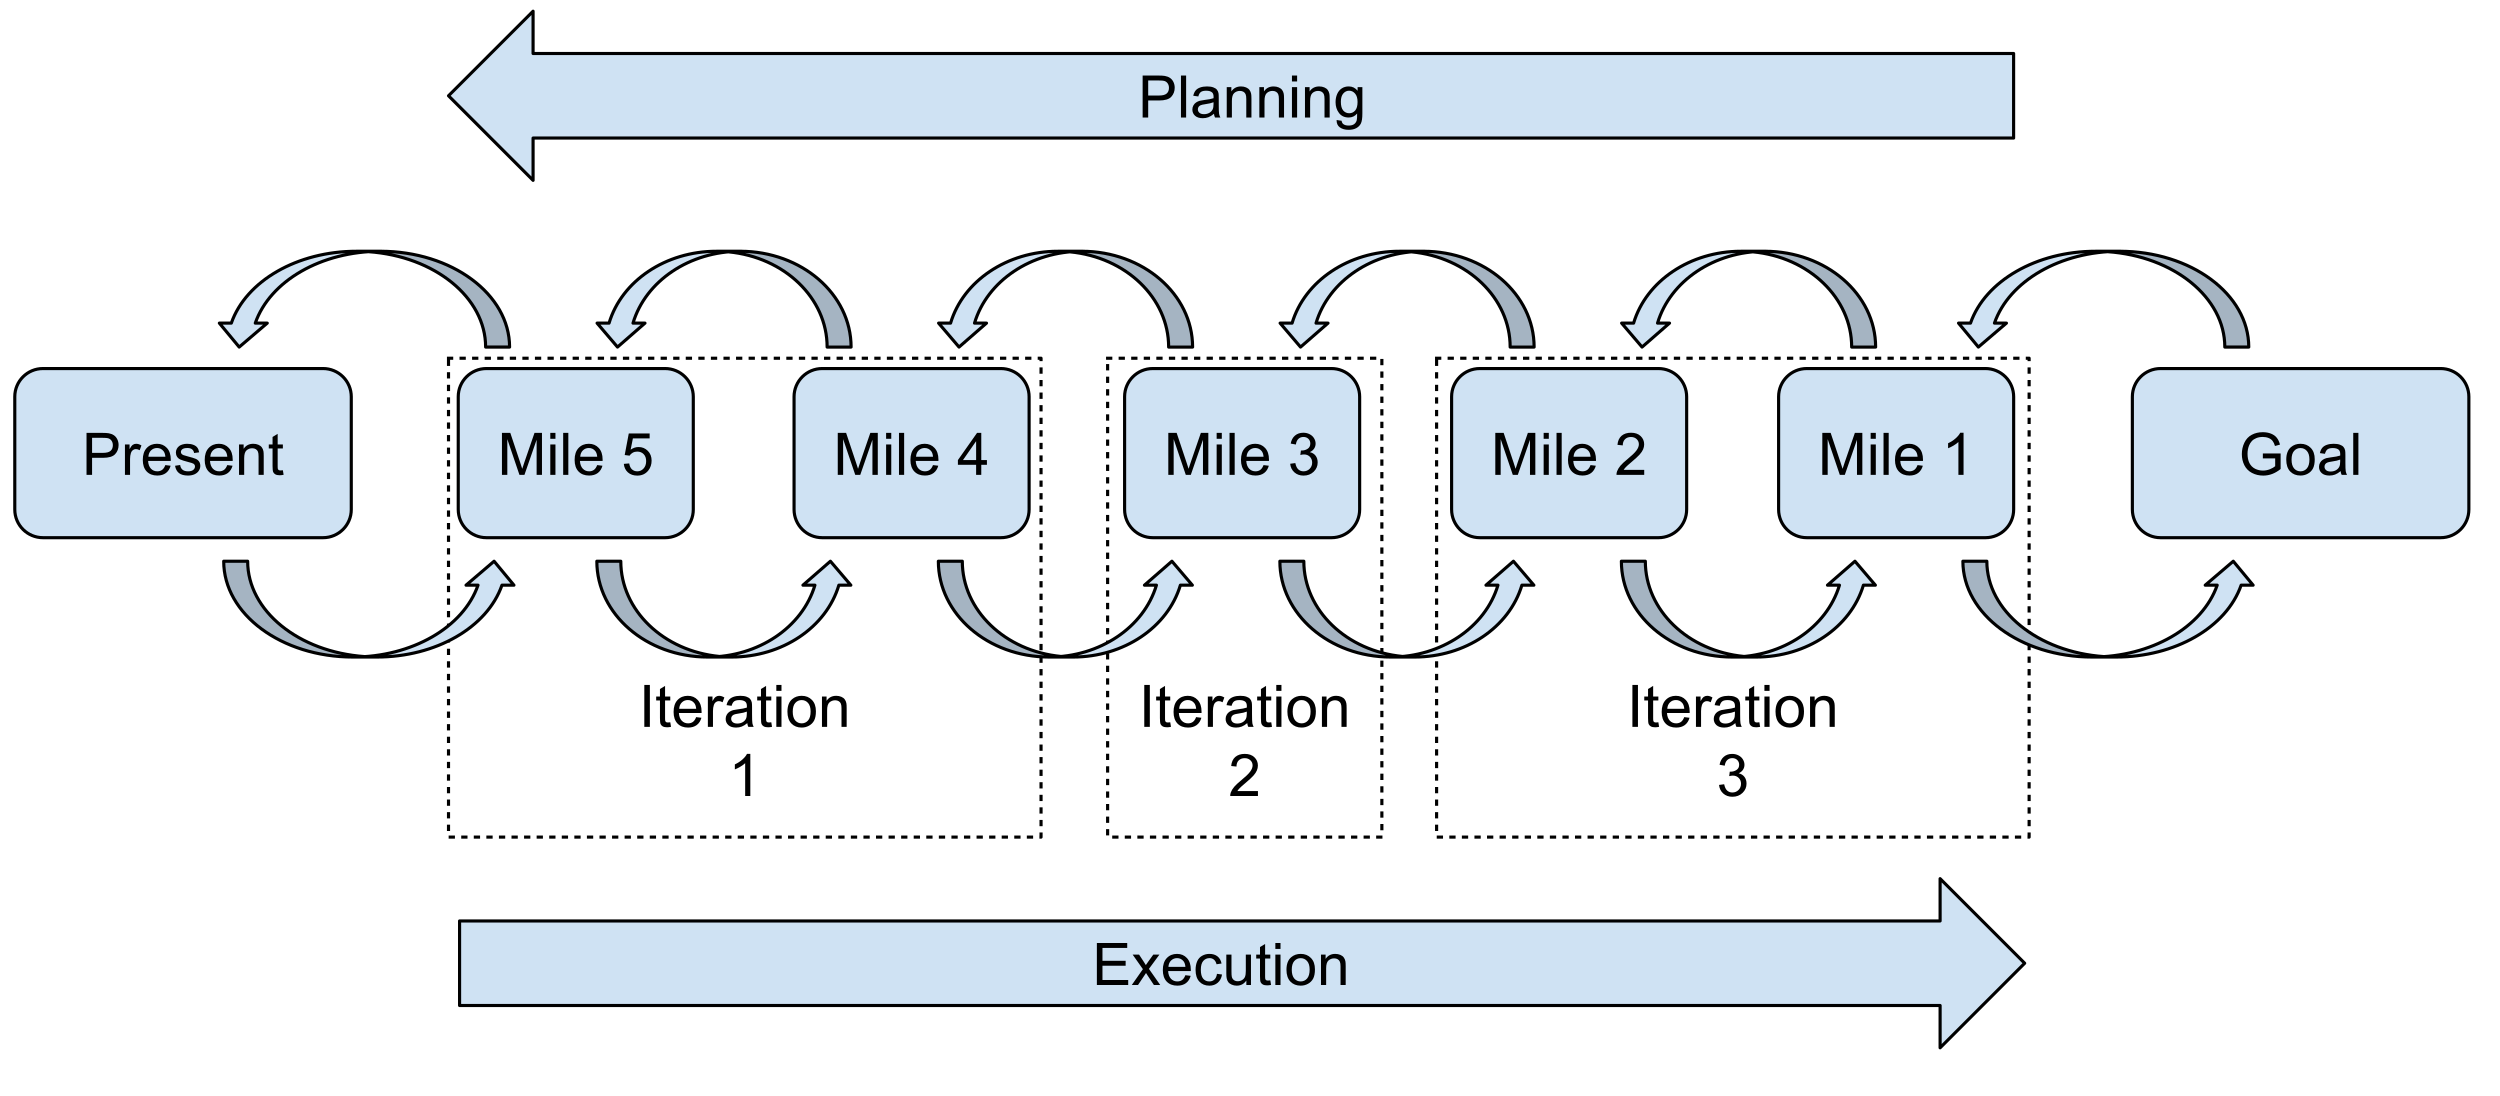 <svg version="1.1" viewBox="0.0 0.0 795.601 348.719" fill="none" stroke="none" stroke-linecap="square" stroke-miterlimit="10" xmlns:xlink="http://www.w3.org/1999/xlink" xmlns="http://www.w3.org/2000/svg"><clipPath id="p.0"><path d="m0 0l795.601 0l0 348.719l-795.601 0l0 -348.719z" clip-rule="nonzero"/></clipPath><g clip-path="url(#p.0)"><path fill="#000000" fill-opacity="0.0" d="m0 0l795.601 0l0 348.719l-795.601 0z" fill-rule="evenodd"/><path fill="#cfe2f3" d="m566.024 126.257l0 0c0 -4.955 4.017 -8.971 8.971 -8.971l56.861 0c2.379 0 4.661 0.945 6.344 2.628c1.682 1.682 2.628 3.964 2.628 6.344l0 35.884c0 4.955 -4.017 8.971 -8.971 8.971l-56.861 0c-4.955 0 -8.971 -4.017 -8.971 -8.971z" fill-rule="evenodd"/><path stroke="#000000" stroke-width="1.0" stroke-linejoin="round" stroke-linecap="butt" d="m566.024 126.257l0 0c0 -4.955 4.017 -8.971 8.971 -8.971l56.861 0c2.379 0 4.661 0.945 6.344 2.628c1.682 1.682 2.628 3.964 2.628 6.344l0 35.884c0 4.955 -4.017 8.971 -8.971 8.971l-56.861 0c-4.955 0 -8.971 -4.017 -8.971 -8.971z" fill-rule="evenodd"/><path fill="#000000" d="m579.933 151.119l0 -13.359l2.656 0l3.156 9.453q0.438 1.328 0.641 1.984q0.234 -0.734 0.703 -2.141l3.203 -9.297l2.375 0l0 13.359l-1.703 0l0 -11.172l-3.875 11.172l-1.594 0l-3.859 -11.375l0 11.375l-1.703 0zm15.385 -11.469l0 -1.891l1.641 0l0 1.891l-1.641 0zm0 11.469l0 -9.672l1.641 0l0 9.672l-1.641 0zm4.098 0l0 -13.359l1.641 0l0 13.359l-1.641 0zm10.817 -3.109l1.688 0.203q-0.406 1.484 -1.484 2.312q-1.078 0.812 -2.766 0.812q-2.125 0 -3.375 -1.297q-1.234 -1.312 -1.234 -3.672q0 -2.453 1.25 -3.797q1.266 -1.344 3.266 -1.344q1.938 0 3.156 1.328q1.234 1.312 1.234 3.703q0 0.156 0 0.438l-7.219 0q0.094 1.594 0.906 2.453q0.812 0.844 2.016 0.844q0.906 0 1.547 -0.469q0.641 -0.484 1.016 -1.516zm-5.391 -2.656l5.406 0q-0.109 -1.219 -0.625 -1.828q-0.781 -0.953 -2.031 -0.953q-1.125 0 -1.906 0.766q-0.766 0.75 -0.844 2.016zm20.043 5.766l-1.641 0l0 -10.453q-0.594 0.562 -1.562 1.141q-0.953 0.562 -1.719 0.844l0 -1.594q1.375 -0.641 2.406 -1.562q1.031 -0.922 1.453 -1.781l1.062 0l0 13.406z" fill-rule="nonzero"/><path fill="#cfe2f3" d="m461.958 126.257l0 0c0 -4.955 4.017 -8.971 8.971 -8.971l56.861 0c2.379 0 4.661 0.945 6.344 2.628c1.682 1.682 2.628 3.964 2.628 6.344l0 35.884c0 4.955 -4.017 8.971 -8.971 8.971l-56.861 0c-4.955 0 -8.971 -4.017 -8.971 -8.971z" fill-rule="evenodd"/><path stroke="#000000" stroke-width="1.0" stroke-linejoin="round" stroke-linecap="butt" d="m461.958 126.257l0 0c0 -4.955 4.017 -8.971 8.971 -8.971l56.861 0c2.379 0 4.661 0.945 6.344 2.628c1.682 1.682 2.628 3.964 2.628 6.344l0 35.884c0 4.955 -4.017 8.971 -8.971 8.971l-56.861 0c-4.955 0 -8.971 -4.017 -8.971 -8.971z" fill-rule="evenodd"/><path fill="#000000" d="m475.868 151.119l0 -13.359l2.656 0l3.156 9.453q0.438 1.328 0.641 1.984q0.234 -0.734 0.703 -2.141l3.203 -9.297l2.375 0l0 13.359l-1.703 0l0 -11.172l-3.875 11.172l-1.594 0l-3.859 -11.375l0 11.375l-1.703 0zm15.385 -11.469l0 -1.891l1.641 0l0 1.891l-1.641 0zm0 11.469l0 -9.672l1.641 0l0 9.672l-1.641 0zm4.098 0l0 -13.359l1.641 0l0 13.359l-1.641 0zm10.817 -3.109l1.688 0.203q-0.406 1.484 -1.484 2.312q-1.078 0.812 -2.766 0.812q-2.125 0 -3.375 -1.297q-1.234 -1.312 -1.234 -3.672q0 -2.453 1.25 -3.797q1.266 -1.344 3.266 -1.344q1.938 0 3.156 1.328q1.234 1.312 1.234 3.703q0 0.156 0 0.438l-7.219 0q0.094 1.594 0.906 2.453q0.812 0.844 2.016 0.844q0.906 0 1.547 -0.469q0.641 -0.484 1.016 -1.516zm-5.391 -2.656l5.406 0q-0.109 -1.219 -0.625 -1.828q-0.781 -0.953 -2.031 -0.953q-1.125 0 -1.906 0.766q-0.766 0.75 -0.844 2.016zm22.481 4.188l0 1.578l-8.828 0q-0.016 -0.594 0.188 -1.141q0.344 -0.906 1.078 -1.781q0.75 -0.875 2.156 -2.016q2.172 -1.781 2.938 -2.828q0.766 -1.047 0.766 -1.969q0 -0.984 -0.703 -1.641q-0.688 -0.672 -1.812 -0.672q-1.188 0 -1.906 0.719q-0.703 0.703 -0.703 1.953l-1.688 -0.172q0.172 -1.891 1.297 -2.875q1.141 -0.984 3.031 -0.984q1.922 0 3.047 1.062q1.125 1.062 1.125 2.641q0 0.797 -0.328 1.578q-0.328 0.781 -1.094 1.641q-0.75 0.844 -2.531 2.344q-1.469 1.234 -1.891 1.688q-0.422 0.438 -0.688 0.875l6.547 0z" fill-rule="nonzero"/><path fill="#cfe2f3" d="m357.892 126.257l0 0c0 -4.955 4.017 -8.971 8.971 -8.971l56.861 0c2.379 0 4.661 0.945 6.344 2.628c1.682 1.682 2.628 3.964 2.628 6.344l0 35.884c0 4.955 -4.017 8.971 -8.971 8.971l-56.861 0c-4.955 0 -8.971 -4.017 -8.971 -8.971z" fill-rule="evenodd"/><path stroke="#000000" stroke-width="1.0" stroke-linejoin="round" stroke-linecap="butt" d="m357.892 126.257l0 0c0 -4.955 4.017 -8.971 8.971 -8.971l56.861 0c2.379 0 4.661 0.945 6.344 2.628c1.682 1.682 2.628 3.964 2.628 6.344l0 35.884c0 4.955 -4.017 8.971 -8.971 8.971l-56.861 0c-4.955 0 -8.971 -4.017 -8.971 -8.971z" fill-rule="evenodd"/><path fill="#000000" d="m371.802 151.119l0 -13.359l2.656 0l3.156 9.453q0.438 1.328 0.641 1.984q0.234 -0.734 0.703 -2.141l3.203 -9.297l2.375 0l0 13.359l-1.703 0l0 -11.172l-3.875 11.172l-1.594 0l-3.859 -11.375l0 11.375l-1.703 0zm15.385 -11.469l0 -1.891l1.641 0l0 1.891l-1.641 0zm0 11.469l0 -9.672l1.641 0l0 9.672l-1.641 0zm4.098 0l0 -13.359l1.641 0l0 13.359l-1.641 0zm10.817 -3.109l1.688 0.203q-0.406 1.484 -1.484 2.312q-1.078 0.812 -2.766 0.812q-2.125 0 -3.375 -1.297q-1.234 -1.312 -1.234 -3.672q0 -2.453 1.25 -3.797q1.266 -1.344 3.266 -1.344q1.938 0 3.156 1.328q1.234 1.312 1.234 3.703q0 0.156 0 0.438l-7.219 0q0.094 1.594 0.906 2.453q0.812 0.844 2.016 0.844q0.906 0 1.547 -0.469q0.641 -0.484 1.016 -1.516zm-5.391 -2.656l5.406 0q-0.109 -1.219 -0.625 -1.828q-0.781 -0.953 -2.031 -0.953q-1.125 0 -1.906 0.766q-0.766 0.75 -0.844 2.016zm13.872 2.234l1.641 -0.219q0.281 1.406 0.953 2.016q0.688 0.609 1.656 0.609q1.156 0 1.953 -0.797q0.797 -0.797 0.797 -1.984q0 -1.125 -0.734 -1.859q-0.734 -0.734 -1.875 -0.734q-0.469 0 -1.156 0.172l0.188 -1.438q0.156 0.016 0.266 0.016q1.047 0 1.875 -0.547q0.844 -0.547 0.844 -1.672q0 -0.906 -0.609 -1.5q-0.609 -0.594 -1.578 -0.594q-0.953 0 -1.594 0.609q-0.641 0.594 -0.812 1.797l-1.641 -0.297q0.297 -1.641 1.359 -2.547q1.062 -0.906 2.656 -0.906q1.094 0 2.0 0.469q0.922 0.469 1.406 1.281q0.5 0.812 0.5 1.719q0 0.859 -0.469 1.578q-0.469 0.703 -1.375 1.125q1.188 0.281 1.844 1.141q0.656 0.859 0.656 2.156q0 1.734 -1.281 2.953q-1.266 1.219 -3.219 1.219q-1.766 0 -2.922 -1.047q-1.156 -1.047 -1.328 -2.719z" fill-rule="nonzero"/><path fill="#cfe2f3" d="m522.569 110.451l8.742 -7.622l-3.811 0l0 0c4.02 -13.461 18.062 -22.866 34.14 -22.866l-7.622 0l0 0c-16.078 0 -30.121 9.405 -34.14 22.866l-3.811 0z" fill-rule="evenodd"/><path fill="#a5b4c2" d="m557.829 80.142l0 0c17.893 1.682 31.449 14.747 31.449 30.31l7.622 0l0 0c0 -8.66 -4.259 -16.911 -11.713 -22.694c-7.455 -5.783 -17.401 -8.552 -27.358 -7.616z" fill-rule="evenodd"/><path fill="#000000" fill-opacity="0.0" d="m557.829 80.142l0 0c17.893 1.682 31.449 14.747 31.449 30.31l7.622 0l0 0c0 -16.838 -15.786 -30.488 -35.26 -30.488l-7.622 0l0 0c-16.078 0 -30.121 9.405 -34.14 22.866l-3.811 0l6.502 7.622l8.742 -7.622l-3.811 0l0 0c4.02 -13.461 18.062 -22.866 34.14 -22.866" fill-rule="evenodd"/><path stroke="#000000" stroke-width="1.0" stroke-linejoin="round" stroke-linecap="butt" d="m557.829 80.142l0 0c17.893 1.682 31.449 14.747 31.449 30.31l7.622 0l0 0c0 -16.838 -15.786 -30.488 -35.26 -30.488l-7.622 0l0 0c-16.078 0 -30.121 9.405 -34.14 22.866l-3.811 0l6.502 7.622l8.742 -7.622l-3.811 0l0 0c4.02 -13.461 18.062 -22.866 34.14 -22.866" fill-rule="evenodd"/><path fill="#cfe2f3" d="m252.701 126.257l0 0c0 -4.955 4.017 -8.971 8.971 -8.971l56.861 0c2.379 0 4.661 0.945 6.344 2.628c1.682 1.682 2.628 3.964 2.628 6.344l0 35.884c0 4.955 -4.017 8.971 -8.971 8.971l-56.861 0c-4.955 0 -8.971 -4.017 -8.971 -8.971z" fill-rule="evenodd"/><path stroke="#000000" stroke-width="1.0" stroke-linejoin="round" stroke-linecap="butt" d="m252.701 126.257l0 0c0 -4.955 4.017 -8.971 8.971 -8.971l56.861 0c2.379 0 4.661 0.945 6.344 2.628c1.682 1.682 2.628 3.964 2.628 6.344l0 35.884c0 4.955 -4.017 8.971 -8.971 8.971l-56.861 0c-4.955 0 -8.971 -4.017 -8.971 -8.971z" fill-rule="evenodd"/><path fill="#000000" d="m266.61 151.119l0 -13.359l2.656 0l3.156 9.453q0.438 1.328 0.641 1.984q0.234 -0.734 0.703 -2.141l3.203 -9.297l2.375 0l0 13.359l-1.703 0l0 -11.172l-3.875 11.172l-1.594 0l-3.859 -11.375l0 11.375l-1.703 0zm15.385 -11.469l0 -1.891l1.641 0l0 1.891l-1.641 0zm0 11.469l0 -9.672l1.641 0l0 9.672l-1.641 0zm4.098 0l0 -13.359l1.641 0l0 13.359l-1.641 0zm10.817 -3.109l1.688 0.203q-0.406 1.484 -1.484 2.312q-1.078 0.812 -2.766 0.812q-2.125 0 -3.375 -1.297q-1.234 -1.312 -1.234 -3.672q0 -2.453 1.25 -3.797q1.266 -1.344 3.266 -1.344q1.938 0 3.156 1.328q1.234 1.312 1.234 3.703q0 0.156 0 0.438l-7.219 0q0.094 1.594 0.906 2.453q0.812 0.844 2.016 0.844q0.906 0 1.547 -0.469q0.641 -0.484 1.016 -1.516zm-5.391 -2.656l5.406 0q-0.109 -1.219 -0.625 -1.828q-0.781 -0.953 -2.031 -0.953q-1.125 0 -1.906 0.766q-0.766 0.75 -0.844 2.016zm19.122 5.766l0 -3.203l-5.797 0l0 -1.5l6.094 -8.656l1.344 0l0 8.656l1.797 0l0 1.5l-1.797 0l0 3.203l-1.641 0zm0 -4.703l0 -6.016l-4.188 6.016l4.188 0z" fill-rule="nonzero"/><path fill="#cfe2f3" d="m145.831 126.257l0 0c0 -4.955 4.017 -8.971 8.971 -8.971l56.861 0c2.379 0 4.661 0.945 6.344 2.628c1.682 1.682 2.628 3.964 2.628 6.344l0 35.884c0 4.955 -4.017 8.971 -8.971 8.971l-56.861 0c-4.955 0 -8.971 -4.017 -8.971 -8.971z" fill-rule="evenodd"/><path stroke="#000000" stroke-width="1.0" stroke-linejoin="round" stroke-linecap="butt" d="m145.831 126.257l0 0c0 -4.955 4.017 -8.971 8.971 -8.971l56.861 0c2.379 0 4.661 0.945 6.344 2.628c1.682 1.682 2.628 3.964 2.628 6.344l0 35.884c0 4.955 -4.017 8.971 -8.971 8.971l-56.861 0c-4.955 0 -8.971 -4.017 -8.971 -8.971z" fill-rule="evenodd"/><path fill="#000000" d="m159.74 151.119l0 -13.359l2.656 0l3.156 9.453q0.438 1.328 0.641 1.984q0.234 -0.734 0.703 -2.141l3.203 -9.297l2.375 0l0 13.359l-1.703 0l0 -11.172l-3.875 11.172l-1.594 0l-3.859 -11.375l0 11.375l-1.703 0zm15.385 -11.469l0 -1.891l1.641 0l0 1.891l-1.641 0zm0 11.469l0 -9.672l1.641 0l0 9.672l-1.641 0zm4.098 0l0 -13.359l1.641 0l0 13.359l-1.641 0zm10.817 -3.109l1.688 0.203q-0.406 1.484 -1.484 2.312q-1.078 0.812 -2.766 0.812q-2.125 0 -3.375 -1.297q-1.234 -1.312 -1.234 -3.672q0 -2.453 1.25 -3.797q1.266 -1.344 3.266 -1.344q1.938 0 3.156 1.328q1.234 1.312 1.234 3.703q0 0.156 0 0.438l-7.219 0q0.094 1.594 0.906 2.453q0.812 0.844 2.016 0.844q0.906 0 1.547 -0.469q0.641 -0.484 1.016 -1.516zm-5.391 -2.656l5.406 0q-0.109 -1.219 -0.625 -1.828q-0.781 -0.953 -2.031 -0.953q-1.125 0 -1.906 0.766q-0.766 0.75 -0.844 2.016zm13.872 2.266l1.719 -0.141q0.188 1.25 0.875 1.891q0.703 0.625 1.688 0.625q1.188 0 2.0 -0.891q0.828 -0.891 0.828 -2.359q0 -1.406 -0.797 -2.219q-0.781 -0.812 -2.062 -0.812q-0.781 0 -1.422 0.359q-0.641 0.359 -1.0 0.938l-1.547 -0.203l1.297 -6.859l6.641 0l0 1.562l-5.328 0l-0.719 3.594q1.203 -0.844 2.516 -0.844q1.75 0 2.953 1.219q1.203 1.203 1.203 3.109q0 1.812 -1.047 3.141q-1.297 1.625 -3.516 1.625q-1.812 0 -2.969 -1.016q-1.156 -1.031 -1.312 -2.719z" fill-rule="nonzero"/><path fill="#cfe2f3" d="m413.886 110.451l8.742 -7.622l-3.811 0l0 0c4.02 -13.461 18.062 -22.866 34.14 -22.866l-7.622 0l0 0c-16.078 0 -30.121 9.405 -34.14 22.866l-3.811 0z" fill-rule="evenodd"/><path fill="#a5b4c2" d="m449.146 80.142l0 0c17.893 1.682 31.449 14.747 31.449 30.31l7.622 0l0 0c0 -8.66 -4.259 -16.911 -11.713 -22.694c-7.454 -5.783 -17.401 -8.552 -27.358 -7.616z" fill-rule="evenodd"/><path fill="#000000" fill-opacity="0.0" d="m449.146 80.142l0 0c17.893 1.682 31.449 14.747 31.449 30.31l7.622 0l0 0c0 -16.838 -15.786 -30.488 -35.26 -30.488l-7.622 0l0 0c-16.078 0 -30.121 9.405 -34.14 22.866l-3.811 0l6.502 7.622l8.742 -7.622l-3.811 0l0 0c4.02 -13.461 18.062 -22.866 34.14 -22.866" fill-rule="evenodd"/><path stroke="#000000" stroke-width="1.0" stroke-linejoin="round" stroke-linecap="butt" d="m449.146 80.142l0 0c17.893 1.682 31.449 14.747 31.449 30.31l7.622 0l0 0c0 -16.838 -15.786 -30.488 -35.26 -30.488l-7.622 0l0 0c-16.078 0 -30.121 9.405 -34.14 22.866l-3.811 0l6.502 7.622l8.742 -7.622l-3.811 0l0 0c4.02 -13.461 18.062 -22.866 34.14 -22.866" fill-rule="evenodd"/><path fill="#cfe2f3" d="m305.202 110.451l8.742 -7.622l-3.811 0l0 0c4.02 -13.461 18.062 -22.866 34.14 -22.866l-7.622 0l0 0c-16.078 0 -30.121 9.405 -34.14 22.866l-3.811 0z" fill-rule="evenodd"/><path fill="#a5b4c2" d="m340.462 80.142l0 0c17.893 1.682 31.449 14.747 31.449 30.31l7.622 0l0 0c0 -8.66 -4.259 -16.911 -11.713 -22.694c-7.454 -5.783 -17.401 -8.552 -27.358 -7.616z" fill-rule="evenodd"/><path fill="#000000" fill-opacity="0.0" d="m340.462 80.142l0 0c17.893 1.682 31.449 14.747 31.449 30.31l7.622 0l0 0c0 -16.838 -15.786 -30.488 -35.26 -30.488l-7.622 0l0 0c-16.078 0 -30.121 9.405 -34.14 22.866l-3.811 0l6.502 7.622l8.742 -7.622l-3.811 0l0 0c4.02 -13.461 18.062 -22.866 34.14 -22.866" fill-rule="evenodd"/><path stroke="#000000" stroke-width="1.0" stroke-linejoin="round" stroke-linecap="butt" d="m340.462 80.142l0 0c17.893 1.682 31.449 14.747 31.449 30.31l7.622 0l0 0c0 -16.838 -15.786 -30.488 -35.26 -30.488l-7.622 0l0 0c-16.078 0 -30.121 9.405 -34.14 22.866l-3.811 0l6.502 7.622l8.742 -7.622l-3.811 0l0 0c4.02 -13.461 18.062 -22.866 34.14 -22.866" fill-rule="evenodd"/><path fill="#cfe2f3" d="m196.52 110.451l8.742 -7.622l-3.811 0l0 0c4.02 -13.461 18.062 -22.866 34.14 -22.866l-7.622 0l0 0c-16.078 0 -30.121 9.405 -34.14 22.866l-3.811 0z" fill-rule="evenodd"/><path fill="#a5b4c2" d="m231.779 80.142l0 0c17.893 1.682 31.449 14.747 31.449 30.31l7.622 0l0 0c0 -8.66 -4.259 -16.911 -11.713 -22.694c-7.454 -5.783 -17.401 -8.552 -27.358 -7.616z" fill-rule="evenodd"/><path fill="#000000" fill-opacity="0.0" d="m231.779 80.142l0 0c17.893 1.682 31.449 14.747 31.449 30.31l7.622 0l0 0c0 -16.838 -15.786 -30.488 -35.26 -30.488l-7.622 0l0 0c-16.078 0 -30.121 9.405 -34.14 22.866l-3.811 0l6.502 7.622l8.742 -7.622l-3.811 0l0 0c4.02 -13.461 18.062 -22.866 34.14 -22.866" fill-rule="evenodd"/><path stroke="#000000" stroke-width="1.0" stroke-linejoin="round" stroke-linecap="butt" d="m231.779 80.142l0 0c17.893 1.682 31.449 14.747 31.449 30.31l7.622 0l0 0c0 -16.838 -15.786 -30.488 -35.26 -30.488l-7.622 0l0 0c-16.078 0 -30.121 9.405 -34.14 22.866l-3.811 0l6.502 7.622l8.742 -7.622l-3.811 0l0 0c4.02 -13.461 18.062 -22.866 34.14 -22.866" fill-rule="evenodd"/><path fill="#cfe2f3" d="m629.598 110.451l8.928 -7.622l-3.811 0l0 0c4.687 -13.461 21.063 -22.866 39.812 -22.866l-7.622 0l0 0c-18.75 0 -35.125 9.405 -39.812 22.866l-3.811 0z" fill-rule="evenodd"/><path fill="#a5b4c2" d="m670.717 80.094l0 0c21.141 1.459 37.307 14.614 37.307 30.357l7.622 0l0 0c0 -8.577 -4.873 -16.758 -13.423 -22.535c-8.55 -5.777 -19.988 -8.617 -31.506 -7.822z" fill-rule="evenodd"/><path fill="#000000" fill-opacity="0.0" d="m670.717 80.094l0 0c21.141 1.459 37.307 14.614 37.307 30.357l7.622 0l0 0c0 -16.838 -18.409 -30.488 -41.118 -30.488l-7.622 0l0 0c-18.75 0 -35.125 9.405 -39.812 22.866l-3.811 0l6.316 7.622l8.928 -7.622l-3.811 0l0 0c4.687 -13.461 21.063 -22.866 39.812 -22.866" fill-rule="evenodd"/><path stroke="#000000" stroke-width="1.0" stroke-linejoin="round" stroke-linecap="butt" d="m670.717 80.094l0 0c21.141 1.459 37.307 14.614 37.307 30.357l7.622 0l0 0c0 -16.838 -18.409 -30.488 -41.118 -30.488l-7.622 0l0 0c-18.75 0 -35.125 9.405 -39.812 22.866l-3.811 0l6.316 7.622l8.928 -7.622l-3.811 0l0 0c4.687 -13.461 21.063 -22.866 39.812 -22.866" fill-rule="evenodd"/><path fill="#cfe2f3" d="m678.604 126.257l0 0c0 -4.955 4.017 -8.971 8.971 -8.971l89.144 0c2.379 0 4.661 0.945 6.344 2.628c1.682 1.682 2.628 3.964 2.628 6.344l0 35.884c0 4.955 -4.017 8.971 -8.971 8.971l-89.144 0c-4.955 0 -8.971 -4.017 -8.971 -8.971z" fill-rule="evenodd"/><path stroke="#000000" stroke-width="1.0" stroke-linejoin="round" stroke-linecap="butt" d="m678.604 126.257l0 0c0 -4.955 4.017 -8.971 8.971 -8.971l89.144 0c2.379 0 4.661 0.945 6.344 2.628c1.682 1.682 2.628 3.964 2.628 6.344l0 35.884c0 4.955 -4.017 8.971 -8.971 8.971l-89.144 0c-4.955 0 -8.971 -4.017 -8.971 -8.971z" fill-rule="evenodd"/><path fill="#000000" d="m720.131 145.885l0 -1.578l5.656 0l0 4.953q-1.297 1.047 -2.688 1.578q-1.375 0.516 -2.844 0.516q-1.969 0 -3.578 -0.844q-1.609 -0.844 -2.422 -2.438q-0.812 -1.594 -0.812 -3.562q0 -1.953 0.812 -3.641q0.812 -1.688 2.344 -2.5q1.531 -0.828 3.516 -0.828q1.453 0 2.625 0.469q1.172 0.469 1.828 1.312q0.672 0.828 1.016 2.172l-1.594 0.438q-0.297 -1.016 -0.75 -1.594q-0.438 -0.594 -1.266 -0.938q-0.828 -0.344 -1.844 -0.344q-1.203 0 -2.094 0.375q-0.891 0.359 -1.438 0.969q-0.531 0.594 -0.828 1.312q-0.516 1.234 -0.516 2.688q0 1.781 0.609 2.984q0.625 1.203 1.797 1.797q1.172 0.578 2.5 0.578q1.141 0 2.234 -0.438q1.094 -0.453 1.656 -0.953l0 -2.484l-3.922 0zm7.449 0.391q0 -2.688 1.484 -3.969q1.25 -1.078 3.047 -1.078q2.0 0 3.266 1.312q1.266 1.297 1.266 3.609q0 1.859 -0.562 2.938q-0.562 1.062 -1.641 1.656q-1.062 0.594 -2.328 0.594q-2.031 0 -3.281 -1.297q-1.25 -1.312 -1.25 -3.766zm1.688 0q0 1.859 0.797 2.797q0.812 0.922 2.047 0.922q1.219 0 2.031 -0.922q0.812 -0.938 0.812 -2.844q0 -1.797 -0.812 -2.719q-0.812 -0.922 -2.031 -0.922q-1.234 0 -2.047 0.922q-0.797 0.906 -0.797 2.766zm15.61 3.656q-0.922 0.766 -1.766 1.094q-0.828 0.312 -1.797 0.312q-1.594 0 -2.453 -0.781q-0.859 -0.781 -0.859 -1.984q0 -0.719 0.328 -1.297q0.328 -0.594 0.844 -0.938q0.531 -0.359 1.188 -0.547q0.469 -0.125 1.453 -0.25q1.984 -0.234 2.922 -0.562q0.016 -0.344 0.016 -0.422q0 -1.0 -0.469 -1.422q-0.625 -0.547 -1.875 -0.547q-1.156 0 -1.703 0.406q-0.547 0.406 -0.812 1.422l-1.609 -0.219q0.219 -1.016 0.719 -1.641q0.5 -0.641 1.453 -0.984q0.953 -0.344 2.188 -0.344q1.25 0 2.016 0.297q0.781 0.281 1.141 0.734q0.375 0.438 0.516 1.109q0.078 0.422 0.078 1.516l0 2.188q0 2.281 0.109 2.891q0.109 0.594 0.406 1.156l-1.703 0q-0.266 -0.516 -0.328 -1.188zm-0.141 -3.672q-0.891 0.375 -2.672 0.625q-1.016 0.141 -1.438 0.328q-0.422 0.188 -0.656 0.531q-0.219 0.344 -0.219 0.781q0 0.656 0.5 1.094q0.5 0.438 1.453 0.438q0.938 0 1.672 -0.406q0.75 -0.422 1.094 -1.141q0.266 -0.562 0.266 -1.641l0 -0.609zm4.157 4.859l0 -13.359l1.641 0l0 13.359l-1.641 0z" fill-rule="nonzero"/><path fill="#cfe2f3" d="m4.703 126.257l0 0c0 -4.955 4.017 -8.971 8.971 -8.971l89.144 0c2.379 0 4.661 0.945 6.344 2.628c1.682 1.682 2.628 3.964 2.628 6.344l0 35.884c0 4.955 -4.017 8.971 -8.971 8.971l-89.144 0c-4.955 0 -8.971 -4.017 -8.971 -8.971z" fill-rule="evenodd"/><path stroke="#000000" stroke-width="1.0" stroke-linejoin="round" stroke-linecap="butt" d="m4.703 126.257l0 0c0 -4.955 4.017 -8.971 8.971 -8.971l89.144 0c2.379 0 4.661 0.945 6.344 2.628c1.682 1.682 2.628 3.964 2.628 6.344l0 35.884c0 4.955 -4.017 8.971 -8.971 8.971l-89.144 0c-4.955 0 -8.971 -4.017 -8.971 -8.971z" fill-rule="evenodd"/><path fill="#000000" d="m27.537 151.119l0 -13.359l5.047 0q1.328 0 2.031 0.125q0.969 0.172 1.641 0.641q0.672 0.453 1.078 1.281q0.406 0.828 0.406 1.828q0 1.703 -1.094 2.891q-1.078 1.172 -3.922 1.172l-3.422 0l0 5.422l-1.766 0zm1.766 -7.0l3.453 0q1.719 0 2.438 -0.641q0.719 -0.641 0.719 -1.797q0 -0.844 -0.422 -1.438q-0.422 -0.594 -1.125 -0.781q-0.438 -0.125 -1.641 -0.125l-3.422 0l0 4.781zm10.459 7.0l0 -9.672l1.469 0l0 1.469q0.562 -1.031 1.031 -1.359q0.484 -0.328 1.062 -0.328q0.828 0 1.688 0.531l-0.562 1.516q-0.609 -0.359 -1.203 -0.359q-0.547 0 -0.969 0.328q-0.422 0.328 -0.609 0.891q-0.281 0.875 -0.281 1.922l0 5.062l-1.625 0zm12.853 -3.109l1.688 0.203q-0.406 1.484 -1.484 2.312q-1.078 0.812 -2.766 0.812q-2.125 0 -3.375 -1.297q-1.234 -1.312 -1.234 -3.672q0 -2.453 1.25 -3.797q1.266 -1.344 3.266 -1.344q1.938 0 3.156 1.328q1.234 1.312 1.234 3.703q0 0.156 0 0.438l-7.219 0q0.094 1.594 0.906 2.453q0.812 0.844 2.016 0.844q0.906 0 1.547 -0.469q0.641 -0.484 1.016 -1.516zm-5.391 -2.656l5.406 0q-0.109 -1.219 -0.625 -1.828q-0.781 -0.953 -2.031 -0.953q-1.125 0 -1.906 0.766q-0.766 0.75 -0.844 2.016zm8.485 2.875l1.625 -0.25q0.125 0.969 0.75 1.5q0.625 0.516 1.75 0.516q1.125 0 1.672 -0.453q0.547 -0.469 0.547 -1.094q0 -0.547 -0.484 -0.875q-0.328 -0.219 -1.672 -0.547q-1.812 -0.469 -2.516 -0.797q-0.688 -0.328 -1.047 -0.906q-0.359 -0.594 -0.359 -1.312q0 -0.641 0.297 -1.188q0.297 -0.562 0.812 -0.922q0.375 -0.281 1.031 -0.469q0.672 -0.203 1.422 -0.203q1.141 0 2.0 0.328q0.859 0.328 1.266 0.891q0.422 0.562 0.578 1.5l-1.609 0.219q-0.109 -0.75 -0.641 -1.172q-0.516 -0.422 -1.469 -0.422q-1.141 0 -1.625 0.375q-0.469 0.375 -0.469 0.875q0 0.312 0.188 0.578q0.203 0.266 0.641 0.438q0.234 0.094 1.438 0.422q1.75 0.453 2.438 0.75q0.688 0.297 1.078 0.859q0.391 0.562 0.391 1.406q0 0.828 -0.484 1.547q-0.469 0.719 -1.375 1.125q-0.906 0.391 -2.047 0.391q-1.875 0 -2.875 -0.781q-0.984 -0.781 -1.25 -2.328zm16.609 -0.219l1.688 0.203q-0.406 1.484 -1.484 2.312q-1.078 0.812 -2.766 0.812q-2.125 0 -3.375 -1.297q-1.234 -1.312 -1.234 -3.672q0 -2.453 1.25 -3.797q1.266 -1.344 3.266 -1.344q1.937 0 3.156 1.328q1.234 1.312 1.234 3.703q0 0.156 0 0.438l-7.219 0q0.094 1.594 0.906 2.453q0.812 0.844 2.016 0.844q0.906 0 1.547 -0.469q0.641 -0.484 1.016 -1.516zm-5.391 -2.656l5.406 0q-0.109 -1.219 -0.625 -1.828q-0.781 -0.953 -2.031 -0.953q-1.125 0 -1.906 0.766q-0.766 0.75 -0.844 2.016zm9.141 5.766l0 -9.672l1.469 0l0 1.375q1.062 -1.594 3.078 -1.594q0.875 0 1.609 0.312q0.734 0.312 1.094 0.828q0.375 0.5 0.516 1.203q0.094 0.453 0.094 1.594l0 5.953l-1.641 0l0 -5.891q0 -1.0 -0.203 -1.484q-0.188 -0.5 -0.672 -0.797q-0.484 -0.297 -1.141 -0.297q-1.047 0 -1.812 0.672q-0.75 0.656 -0.75 2.516l0 5.281l-1.641 0zm13.954 -1.469l0.234 1.453q-0.688 0.141 -1.234 0.141q-0.891 0 -1.391 -0.281q-0.484 -0.281 -0.688 -0.734q-0.203 -0.469 -0.203 -1.938l0 -5.578l-1.203 0l0 -1.266l1.203 0l0 -2.391l1.625 -0.984l0 3.375l1.656 0l0 1.266l-1.656 0l0 5.672q0 0.688 0.078 0.891q0.094 0.203 0.281 0.328q0.203 0.109 0.578 0.109q0.266 0 0.719 -0.062z" fill-rule="nonzero"/><path fill="#cfe2f3" d="m76.121 110.451l8.928 -7.622l-3.811 0l0 0c4.687 -13.461 21.063 -22.866 39.812 -22.866l-7.622 0l0 0c-18.75 0 -35.125 9.405 -39.812 22.866l-3.811 0z" fill-rule="evenodd"/><path fill="#a5b4c2" d="m117.239 80.094l0 0c21.141 1.459 37.307 14.614 37.307 30.357l7.622 0l0 0c0 -8.577 -4.873 -16.758 -13.423 -22.535c-8.55 -5.777 -19.988 -8.617 -31.506 -7.822z" fill-rule="evenodd"/><path fill="#000000" fill-opacity="0.0" d="m117.239 80.094l0 0c21.141 1.459 37.307 14.614 37.307 30.357l7.622 0l0 0c0 -16.838 -18.409 -30.488 -41.118 -30.488l-7.622 0l0 0c-18.75 0 -35.125 9.405 -39.812 22.866l-3.811 0l6.316 7.622l8.928 -7.622l-3.811 0l0 0c4.687 -13.461 21.063 -22.866 39.812 -22.866" fill-rule="evenodd"/><path stroke="#000000" stroke-width="1.0" stroke-linejoin="round" stroke-linecap="butt" d="m117.239 80.094l0 0c21.141 1.459 37.307 14.614 37.307 30.357l7.622 0l0 0c0 -16.838 -18.409 -30.488 -41.118 -30.488l-7.622 0l0 0c-18.75 0 -35.125 9.405 -39.812 22.866l-3.811 0l6.316 7.622l8.928 -7.622l-3.811 0l0 0c4.687 -13.461 21.063 -22.866 39.812 -22.866" fill-rule="evenodd"/><path fill="#000000" fill-opacity="0.0" d="m142.735 113.997l188.567 0l0 152.409l-188.567 0z" fill-rule="evenodd"/><path stroke="#000000" stroke-width="1.0" stroke-linejoin="round" stroke-linecap="butt" stroke-dasharray="1.0,3.0" d="m142.735 113.997l188.567 0l0 152.409l-188.567 0z" fill-rule="evenodd"/><path fill="#000000" d="m205.048 231.327l0 -13.359l1.766 0l0 13.359l-1.766 0zm8.261 -1.469l0.234 1.453q-0.688 0.141 -1.234 0.141q-0.891 0 -1.391 -0.281q-0.484 -0.281 -0.688 -0.734q-0.203 -0.469 -0.203 -1.938l0 -5.578l-1.203 0l0 -1.266l1.203 0l0 -2.391l1.625 -0.984l0 3.375l1.656 0l0 1.266l-1.656 0l0 5.672q0 0.688 0.078 0.891q0.094 0.203 0.281 0.328q0.203 0.109 0.578 0.109q0.266 0 0.719 -0.062zm8.23 -1.641l1.688 0.203q-0.406 1.484 -1.484 2.312q-1.078 0.812 -2.766 0.812q-2.125 0 -3.375 -1.297q-1.234 -1.312 -1.234 -3.672q0 -2.453 1.25 -3.797q1.266 -1.344 3.266 -1.344q1.938 0 3.156 1.328q1.234 1.312 1.234 3.703q0 0.156 0 0.438l-7.219 0q0.094 1.594 0.906 2.453q0.812 0.844 2.016 0.844q0.906 0 1.547 -0.469q0.641 -0.484 1.016 -1.516zm-5.391 -2.656l5.406 0q-0.109 -1.219 -0.625 -1.828q-0.781 -0.953 -2.031 -0.953q-1.125 0 -1.906 0.766q-0.766 0.75 -0.844 2.016zm9.126 5.766l0 -9.672l1.469 0l0 1.469q0.562 -1.031 1.031 -1.359q0.484 -0.328 1.062 -0.328q0.828 0 1.688 0.531l-0.562 1.516q-0.609 -0.359 -1.203 -0.359q-0.547 0 -0.969 0.328q-0.422 0.328 -0.609 0.891q-0.281 0.875 -0.281 1.922l0 5.062l-1.625 0zm12.541 -1.188q-0.922 0.766 -1.766 1.094q-0.828 0.312 -1.797 0.312q-1.594 0 -2.453 -0.781q-0.859 -0.781 -0.859 -1.984q0 -0.719 0.328 -1.297q0.328 -0.594 0.844 -0.938q0.531 -0.359 1.188 -0.547q0.469 -0.125 1.453 -0.25q1.984 -0.234 2.922 -0.562q0.016 -0.344 0.016 -0.422q0 -1.0 -0.469 -1.422q-0.625 -0.547 -1.875 -0.547q-1.156 0 -1.703 0.406q-0.547 0.406 -0.812 1.422l-1.609 -0.219q0.219 -1.016 0.719 -1.641q0.5 -0.641 1.453 -0.984q0.953 -0.344 2.188 -0.344q1.25 0 2.016 0.297q0.781 0.281 1.141 0.734q0.375 0.438 0.516 1.109q0.078 0.422 0.078 1.516l0 2.188q0 2.281 0.109 2.891q0.109 0.594 0.406 1.156l-1.703 0q-0.266 -0.516 -0.328 -1.188zm-0.141 -3.672q-0.891 0.375 -2.672 0.625q-1.016 0.141 -1.438 0.328q-0.422 0.188 -0.656 0.531q-0.219 0.344 -0.219 0.781q0 0.656 0.5 1.094q0.5 0.438 1.453 0.438q0.938 0 1.672 -0.406q0.75 -0.422 1.094 -1.141q0.266 -0.562 0.266 -1.641l0 -0.609zm7.782 3.391l0.234 1.453q-0.688 0.141 -1.234 0.141q-0.891 0 -1.391 -0.281q-0.484 -0.281 -0.688 -0.734q-0.203 -0.469 -0.203 -1.938l0 -5.578l-1.203 0l0 -1.266l1.203 0l0 -2.391l1.625 -0.984l0 3.375l1.656 0l0 1.266l-1.656 0l0 5.672q0 0.688 0.078 0.891q0.094 0.203 0.281 0.328q0.203 0.109 0.578 0.109q0.266 0 0.719 -0.062zm1.605 -10.0l0 -1.891l1.641 0l0 1.891l-1.641 0zm0 11.469l0 -9.672l1.641 0l0 9.672l-1.641 0zm3.535 -4.844q0 -2.688 1.484 -3.969q1.25 -1.078 3.047 -1.078q2.0 0 3.266 1.312q1.266 1.297 1.266 3.609q0 1.859 -0.562 2.938q-0.562 1.062 -1.641 1.656q-1.062 0.594 -2.328 0.594q-2.031 0 -3.281 -1.297q-1.25 -1.312 -1.25 -3.766zm1.688 0q0 1.859 0.797 2.797q0.812 0.922 2.047 0.922q1.219 0 2.031 -0.922q0.812 -0.938 0.812 -2.844q0 -1.797 -0.812 -2.719q-0.812 -0.922 -2.031 -0.922q-1.234 0 -2.047 0.922q-0.797 0.906 -0.797 2.766zm9.298 4.844l0 -9.672l1.469 0l0 1.375q1.062 -1.594 3.078 -1.594q0.875 0 1.609 0.312q0.734 0.312 1.094 0.828q0.375 0.5 0.516 1.203q0.094 0.453 0.094 1.594l0 5.953l-1.641 0l0 -5.891q0 -1.0 -0.203 -1.484q-0.188 -0.5 -0.672 -0.797q-0.484 -0.297 -1.141 -0.297q-1.047 0 -1.812 0.672q-0.75 0.656 -0.75 2.516l0 5.281l-1.641 0z" fill-rule="nonzero"/><path fill="#000000" d="m238.784 253.327l-1.641 0l0 -10.453q-0.594 0.562 -1.562 1.141q-0.953 0.562 -1.719 0.844l0 -1.594q1.375 -0.641 2.406 -1.562q1.031 -0.922 1.453 -1.781l1.062 0l0 13.406z" fill-rule="nonzero"/><path fill="#000000" fill-opacity="0.0" d="m352.488 113.997l87.276 0l0 152.409l-87.276 0z" fill-rule="evenodd"/><path stroke="#000000" stroke-width="1.0" stroke-linejoin="round" stroke-linecap="butt" stroke-dasharray="1.0,3.0" d="m352.488 113.997l87.276 0l0 152.409l-87.276 0z" fill-rule="evenodd"/><path fill="#000000" d="m364.155 231.327l0 -13.359l1.766 0l0 13.359l-1.766 0zm8.261 -1.469l0.234 1.453q-0.688 0.141 -1.234 0.141q-0.891 0 -1.391 -0.281q-0.484 -0.281 -0.688 -0.734q-0.203 -0.469 -0.203 -1.938l0 -5.578l-1.203 0l0 -1.266l1.203 0l0 -2.391l1.625 -0.984l0 3.375l1.656 0l0 1.266l-1.656 0l0 5.672q0 0.688 0.078 0.891q0.094 0.203 0.281 0.328q0.203 0.109 0.578 0.109q0.266 0 0.719 -0.062zm8.23 -1.641l1.688 0.203q-0.406 1.484 -1.484 2.312q-1.078 0.812 -2.766 0.812q-2.125 0 -3.375 -1.297q-1.234 -1.312 -1.234 -3.672q0 -2.453 1.25 -3.797q1.266 -1.344 3.266 -1.344q1.938 0 3.156 1.328q1.234 1.312 1.234 3.703q0 0.156 0 0.438l-7.219 0q0.094 1.594 0.906 2.453q0.812 0.844 2.016 0.844q0.906 0 1.547 -0.469q0.641 -0.484 1.016 -1.516zm-5.391 -2.656l5.406 0q-0.109 -1.219 -0.625 -1.828q-0.781 -0.953 -2.031 -0.953q-1.125 0 -1.906 0.766q-0.766 0.75 -0.844 2.016zm9.126 5.766l0 -9.672l1.469 0l0 1.469q0.562 -1.031 1.031 -1.359q0.484 -0.328 1.062 -0.328q0.828 0 1.688 0.531l-0.562 1.516q-0.609 -0.359 -1.203 -0.359q-0.547 0 -0.969 0.328q-0.422 0.328 -0.609 0.891q-0.281 0.875 -0.281 1.922l0 5.062l-1.625 0zm12.541 -1.188q-0.922 0.766 -1.766 1.094q-0.828 0.312 -1.797 0.312q-1.594 0 -2.453 -0.781q-0.859 -0.781 -0.859 -1.984q0 -0.719 0.328 -1.297q0.328 -0.594 0.844 -0.938q0.531 -0.359 1.188 -0.547q0.469 -0.125 1.453 -0.25q1.984 -0.234 2.922 -0.562q0.016 -0.344 0.016 -0.422q0 -1.0 -0.469 -1.422q-0.625 -0.547 -1.875 -0.547q-1.156 0 -1.703 0.406q-0.547 0.406 -0.812 1.422l-1.609 -0.219q0.219 -1.016 0.719 -1.641q0.5 -0.641 1.453 -0.984q0.953 -0.344 2.188 -0.344q1.25 0 2.016 0.297q0.781 0.281 1.141 0.734q0.375 0.438 0.516 1.109q0.078 0.422 0.078 1.516l0 2.188q0 2.281 0.109 2.891q0.109 0.594 0.406 1.156l-1.703 0q-0.266 -0.516 -0.328 -1.188zm-0.141 -3.672q-0.891 0.375 -2.672 0.625q-1.016 0.141 -1.438 0.328q-0.422 0.188 -0.656 0.531q-0.219 0.344 -0.219 0.781q0 0.656 0.5 1.094q0.5 0.438 1.453 0.438q0.938 0 1.672 -0.406q0.75 -0.422 1.094 -1.141q0.266 -0.562 0.266 -1.641l0 -0.609zm7.782 3.391l0.234 1.453q-0.688 0.141 -1.234 0.141q-0.891 0 -1.391 -0.281q-0.484 -0.281 -0.688 -0.734q-0.203 -0.469 -0.203 -1.938l0 -5.578l-1.203 0l0 -1.266l1.203 0l0 -2.391l1.625 -0.984l0 3.375l1.656 0l0 1.266l-1.656 0l0 5.672q0 0.688 0.078 0.891q0.094 0.203 0.281 0.328q0.203 0.109 0.578 0.109q0.266 0 0.719 -0.062zm1.605 -10.0l0 -1.891l1.641 0l0 1.891l-1.641 0zm0 11.469l0 -9.672l1.641 0l0 9.672l-1.641 0zm3.535 -4.844q0 -2.688 1.484 -3.969q1.25 -1.078 3.047 -1.078q2.0 0 3.266 1.312q1.266 1.297 1.266 3.609q0 1.859 -0.562 2.938q-0.562 1.062 -1.641 1.656q-1.062 0.594 -2.328 0.594q-2.031 0 -3.281 -1.297q-1.25 -1.312 -1.25 -3.766zm1.688 0q0 1.859 0.797 2.797q0.812 0.922 2.047 0.922q1.219 0 2.031 -0.922q0.812 -0.938 0.812 -2.844q0 -1.797 -0.812 -2.719q-0.812 -0.922 -2.031 -0.922q-1.234 0 -2.047 0.922q-0.797 0.906 -0.797 2.766zm9.298 4.844l0 -9.672l1.469 0l0 1.375q1.062 -1.594 3.078 -1.594q0.875 0 1.609 0.312q0.734 0.312 1.094 0.828q0.375 0.5 0.516 1.203q0.094 0.453 0.094 1.594l0 5.953l-1.641 0l0 -5.891q0 -1.0 -0.203 -1.484q-0.188 -0.5 -0.672 -0.797q-0.484 -0.297 -1.141 -0.297q-1.047 0 -1.812 0.672q-0.75 0.656 -0.75 2.516l0 5.281l-1.641 0z" fill-rule="nonzero"/><path fill="#000000" d="m400.329 251.749l0 1.578l-8.828 0q-0.016 -0.594 0.188 -1.141q0.344 -0.906 1.078 -1.781q0.75 -0.875 2.156 -2.016q2.172 -1.781 2.938 -2.828q0.766 -1.047 0.766 -1.969q0 -0.984 -0.703 -1.641q-0.688 -0.672 -1.812 -0.672q-1.188 0 -1.906 0.719q-0.703 0.703 -0.703 1.953l-1.688 -0.172q0.172 -1.891 1.297 -2.875q1.141 -0.984 3.031 -0.984q1.922 0 3.047 1.062q1.125 1.062 1.125 2.641q0 0.797 -0.328 1.578q-0.328 0.781 -1.094 1.641q-0.75 0.844 -2.531 2.344q-1.469 1.234 -1.891 1.688q-0.422 0.438 -0.688 0.875l6.547 0z" fill-rule="nonzero"/><path fill="#000000" fill-opacity="0.0" d="m457.184 113.997l188.567 0l0 152.409l-188.567 0z" fill-rule="evenodd"/><path stroke="#000000" stroke-width="1.0" stroke-linejoin="round" stroke-linecap="butt" stroke-dasharray="1.0,3.0" d="m457.184 113.997l188.567 0l0 152.409l-188.567 0z" fill-rule="evenodd"/><path fill="#000000" d="m519.496 231.327l0 -13.359l1.766 0l0 13.359l-1.766 0zm8.261 -1.469l0.234 1.453q-0.688 0.141 -1.234 0.141q-0.891 0 -1.391 -0.281q-0.484 -0.281 -0.688 -0.734q-0.203 -0.469 -0.203 -1.938l0 -5.578l-1.203 0l0 -1.266l1.203 0l0 -2.391l1.625 -0.984l0 3.375l1.656 0l0 1.266l-1.656 0l0 5.672q0 0.688 0.078 0.891q0.094 0.203 0.281 0.328q0.203 0.109 0.578 0.109q0.266 0 0.719 -0.062zm8.23 -1.641l1.688 0.203q-0.406 1.484 -1.484 2.312q-1.078 0.812 -2.766 0.812q-2.125 0 -3.375 -1.297q-1.234 -1.312 -1.234 -3.672q0 -2.453 1.25 -3.797q1.266 -1.344 3.266 -1.344q1.938 0 3.156 1.328q1.234 1.312 1.234 3.703q0 0.156 0 0.438l-7.219 0q0.094 1.594 0.906 2.453q0.812 0.844 2.016 0.844q0.906 0 1.547 -0.469q0.641 -0.484 1.016 -1.516zm-5.391 -2.656l5.406 0q-0.109 -1.219 -0.625 -1.828q-0.781 -0.953 -2.031 -0.953q-1.125 0 -1.906 0.766q-0.766 0.75 -0.844 2.016zm9.126 5.766l0 -9.672l1.469 0l0 1.469q0.562 -1.031 1.031 -1.359q0.484 -0.328 1.062 -0.328q0.828 0 1.688 0.531l-0.562 1.516q-0.609 -0.359 -1.203 -0.359q-0.547 0 -0.969 0.328q-0.422 0.328 -0.609 0.891q-0.281 0.875 -0.281 1.922l0 5.062l-1.625 0zm12.541 -1.188q-0.922 0.766 -1.766 1.094q-0.828 0.312 -1.797 0.312q-1.594 0 -2.453 -0.781q-0.859 -0.781 -0.859 -1.984q0 -0.719 0.328 -1.297q0.328 -0.594 0.844 -0.938q0.531 -0.359 1.188 -0.547q0.469 -0.125 1.453 -0.25q1.984 -0.234 2.922 -0.562q0.016 -0.344 0.016 -0.422q0 -1.0 -0.469 -1.422q-0.625 -0.547 -1.875 -0.547q-1.156 0 -1.703 0.406q-0.547 0.406 -0.812 1.422l-1.609 -0.219q0.219 -1.016 0.719 -1.641q0.5 -0.641 1.453 -0.984q0.953 -0.344 2.188 -0.344q1.25 0 2.016 0.297q0.781 0.281 1.141 0.734q0.375 0.438 0.516 1.109q0.078 0.422 0.078 1.516l0 2.188q0 2.281 0.109 2.891q0.109 0.594 0.406 1.156l-1.703 0q-0.266 -0.516 -0.328 -1.188zm-0.141 -3.672q-0.891 0.375 -2.672 0.625q-1.016 0.141 -1.438 0.328q-0.422 0.188 -0.656 0.531q-0.219 0.344 -0.219 0.781q0 0.656 0.5 1.094q0.5 0.438 1.453 0.438q0.938 0 1.672 -0.406q0.75 -0.422 1.094 -1.141q0.266 -0.562 0.266 -1.641l0 -0.609zm7.782 3.391l0.234 1.453q-0.688 0.141 -1.234 0.141q-0.891 0 -1.391 -0.281q-0.484 -0.281 -0.688 -0.734q-0.203 -0.469 -0.203 -1.938l0 -5.578l-1.203 0l0 -1.266l1.203 0l0 -2.391l1.625 -0.984l0 3.375l1.656 0l0 1.266l-1.656 0l0 5.672q0 0.688 0.078 0.891q0.094 0.203 0.281 0.328q0.203 0.109 0.578 0.109q0.266 0 0.719 -0.062zm1.605 -10.0l0 -1.891l1.641 0l0 1.891l-1.641 0zm0 11.469l0 -9.672l1.641 0l0 9.672l-1.641 0zm3.535 -4.844q0 -2.688 1.484 -3.969q1.25 -1.078 3.047 -1.078q2.0 0 3.266 1.312q1.266 1.297 1.266 3.609q0 1.859 -0.562 2.938q-0.562 1.062 -1.641 1.656q-1.062 0.594 -2.328 0.594q-2.031 0 -3.281 -1.297q-1.25 -1.312 -1.25 -3.766zm1.688 0q0 1.859 0.797 2.797q0.812 0.922 2.047 0.922q1.219 0 2.031 -0.922q0.812 -0.938 0.812 -2.844q0 -1.797 -0.812 -2.719q-0.812 -0.922 -2.031 -0.922q-1.234 0 -2.047 0.922q-0.797 0.906 -0.797 2.766zm9.298 4.844l0 -9.672l1.469 0l0 1.375q1.062 -1.594 3.078 -1.594q0.875 0 1.609 0.312q0.734 0.312 1.094 0.828q0.375 0.5 0.516 1.203q0.094 0.453 0.094 1.594l0 5.953l-1.641 0l0 -5.891q0 -1.0 -0.203 -1.484q-0.188 -0.5 -0.672 -0.797q-0.484 -0.297 -1.141 -0.297q-1.047 0 -1.812 0.672q-0.75 0.656 -0.75 2.516l0 5.281l-1.641 0z" fill-rule="nonzero"/><path fill="#000000" d="m547.061 249.796l1.641 -0.219q0.281 1.406 0.953 2.016q0.688 0.609 1.656 0.609q1.156 0 1.953 -0.797q0.797 -0.797 0.797 -1.984q0 -1.125 -0.734 -1.859q-0.734 -0.734 -1.875 -0.734q-0.469 0 -1.156 0.172l0.188 -1.438q0.156 0.016 0.266 0.016q1.047 0 1.875 -0.547q0.844 -0.547 0.844 -1.672q0 -0.906 -0.609 -1.5q-0.609 -0.594 -1.578 -0.594q-0.953 0 -1.594 0.609q-0.641 0.594 -0.812 1.797l-1.641 -0.297q0.297 -1.641 1.359 -2.547q1.062 -0.906 2.656 -0.906q1.094 0 2.0 0.469q0.922 0.469 1.406 1.281q0.5 0.812 0.5 1.719q0 0.859 -0.469 1.578q-0.469 0.703 -1.375 1.125q1.188 0.281 1.844 1.141q0.656 0.859 0.656 2.156q0 1.734 -1.281 2.953q-1.266 1.219 -3.219 1.219q-1.766 0 -2.922 -1.047q-1.156 -1.047 -1.328 -2.719z" fill-rule="nonzero"/><path fill="#cfe2f3" d="m264.269 178.606l-8.742 7.622l3.811 0l0 0c-4.02 13.461 -18.062 22.866 -34.14 22.866l7.622 0l0 0c16.078 0 30.121 -9.405 34.14 -22.866l3.811 0z" fill-rule="evenodd"/><path fill="#a5b4c2" d="m229.009 208.916l0 0c-17.893 -1.682 -31.449 -14.747 -31.449 -30.31l-7.622 0l0 0c0 8.66 4.259 16.911 11.713 22.694c7.454 5.783 17.401 8.552 27.358 7.616z" fill-rule="evenodd"/><path fill="#000000" fill-opacity="0.0" d="m229.009 208.916l0 0c-17.893 -1.682 -31.449 -14.747 -31.449 -30.31l-7.622 0l0 0c0 16.838 15.786 30.488 35.26 30.488l7.622 0l0 0c16.078 0 30.121 -9.405 34.14 -22.866l3.811 0l-6.502 -7.622l-8.742 7.622l3.811 0l0 0c-4.02 13.461 -18.062 22.866 -34.14 22.866" fill-rule="evenodd"/><path stroke="#000000" stroke-width="1.0" stroke-linejoin="round" stroke-linecap="butt" d="m229.009 208.916l0 0c-17.893 -1.682 -31.449 -14.747 -31.449 -30.31l-7.622 0l0 0c0 16.838 15.786 30.488 35.26 30.488l7.622 0l0 0c16.078 0 30.121 -9.405 34.14 -22.866l3.811 0l-6.502 -7.622l-8.742 7.622l3.811 0l0 0c-4.02 13.461 -18.062 22.866 -34.14 22.866" fill-rule="evenodd"/><path fill="#cfe2f3" d="m372.953 178.606l-8.742 7.622l3.811 0l0 0c-4.02 13.461 -18.062 22.866 -34.14 22.866l7.622 0l0 0c16.078 0 30.121 -9.405 34.14 -22.866l3.811 0z" fill-rule="evenodd"/><path fill="#a5b4c2" d="m337.693 208.916l0 0c-17.893 -1.682 -31.449 -14.747 -31.449 -30.31l-7.622 0l0 0c0 8.66 4.259 16.911 11.713 22.694c7.454 5.783 17.401 8.552 27.358 7.616z" fill-rule="evenodd"/><path fill="#000000" fill-opacity="0.0" d="m337.693 208.916l0 0c-17.893 -1.682 -31.449 -14.747 -31.449 -30.31l-7.622 0l0 0c0 16.838 15.786 30.488 35.26 30.488l7.622 0l0 0c16.078 0 30.121 -9.405 34.14 -22.866l3.811 0l-6.502 -7.622l-8.742 7.622l3.811 0l0 0c-4.02 13.461 -18.062 22.866 -34.14 22.866" fill-rule="evenodd"/><path stroke="#000000" stroke-width="1.0" stroke-linejoin="round" stroke-linecap="butt" d="m337.693 208.916l0 0c-17.893 -1.682 -31.449 -14.747 -31.449 -30.31l-7.622 0l0 0c0 16.838 15.786 30.488 35.26 30.488l7.622 0l0 0c16.078 0 30.121 -9.405 34.14 -22.866l3.811 0l-6.502 -7.622l-8.742 7.622l3.811 0l0 0c-4.02 13.461 -18.062 22.866 -34.14 22.866" fill-rule="evenodd"/><path fill="#cfe2f3" d="m481.637 178.606l-8.742 7.622l3.811 0l0 0c-4.02 13.461 -18.062 22.866 -34.14 22.866l7.622 0l0 0c16.078 0 30.121 -9.405 34.14 -22.866l3.811 0z" fill-rule="evenodd"/><path fill="#a5b4c2" d="m446.377 208.916l0 0c-17.893 -1.682 -31.449 -14.747 -31.449 -30.31l-7.622 0l0 0c0 8.66 4.259 16.911 11.713 22.694c7.454 5.783 17.401 8.552 27.358 7.616z" fill-rule="evenodd"/><path fill="#000000" fill-opacity="0.0" d="m446.377 208.916l0 0c-17.893 -1.682 -31.449 -14.747 -31.449 -30.31l-7.622 0l0 0c0 16.838 15.786 30.488 35.26 30.488l7.622 0l0 0c16.078 0 30.121 -9.405 34.14 -22.866l3.811 0l-6.502 -7.622l-8.742 7.622l3.811 0l0 0c-4.02 13.461 -18.062 22.866 -34.14 22.866" fill-rule="evenodd"/><path stroke="#000000" stroke-width="1.0" stroke-linejoin="round" stroke-linecap="butt" d="m446.377 208.916l0 0c-17.893 -1.682 -31.449 -14.747 -31.449 -30.31l-7.622 0l0 0c0 16.838 15.786 30.488 35.26 30.488l7.622 0l0 0c16.078 0 30.121 -9.405 34.14 -22.866l3.811 0l-6.502 -7.622l-8.742 7.622l3.811 0l0 0c-4.02 13.461 -18.062 22.866 -34.14 22.866" fill-rule="evenodd"/><path fill="#cfe2f3" d="m590.319 178.606l-8.742 7.622l3.811 0l0 0c-4.02 13.461 -18.062 22.866 -34.14 22.866l7.622 0l0 0c16.078 0 30.121 -9.405 34.14 -22.866l3.811 0z" fill-rule="evenodd"/><path fill="#a5b4c2" d="m555.059 208.916l0 0c-17.893 -1.682 -31.449 -14.747 -31.449 -30.31l-7.622 0l0 0c0 8.66 4.259 16.911 11.713 22.694c7.455 5.783 17.401 8.552 27.358 7.616z" fill-rule="evenodd"/><path fill="#000000" fill-opacity="0.0" d="m555.059 208.916l0 0c-17.893 -1.682 -31.449 -14.747 -31.449 -30.31l-7.622 0l0 0c0 16.838 15.786 30.488 35.26 30.488l7.622 0l0 0c16.078 0 30.121 -9.405 34.14 -22.866l3.811 0l-6.502 -7.622l-8.742 7.622l3.811 0l0 0c-4.02 13.461 -18.062 22.866 -34.14 22.866" fill-rule="evenodd"/><path stroke="#000000" stroke-width="1.0" stroke-linejoin="round" stroke-linecap="butt" d="m555.059 208.916l0 0c-17.893 -1.682 -31.449 -14.747 -31.449 -30.31l-7.622 0l0 0c0 16.838 15.786 30.488 35.26 30.488l7.622 0l0 0c16.078 0 30.121 -9.405 34.14 -22.866l3.811 0l-6.502 -7.622l-8.742 7.622l3.811 0l0 0c-4.02 13.461 -18.062 22.866 -34.14 22.866" fill-rule="evenodd"/><path fill="#cfe2f3" d="m157.24 178.606l-8.928 7.622l3.811 0l0 0c-4.687 13.461 -21.063 22.866 -39.812 22.866l7.622 0l0 0c18.75 0 35.125 -9.405 39.812 -22.866l3.811 0z" fill-rule="evenodd"/><path fill="#a5b4c2" d="m116.122 208.963l0 0c-21.141 -1.459 -37.307 -14.614 -37.307 -30.357l-7.622 0l0 0c0 8.577 4.873 16.758 13.423 22.535c8.55 5.777 19.988 8.617 31.506 7.822z" fill-rule="evenodd"/><path fill="#000000" fill-opacity="0.0" d="m116.122 208.963l0 0c-21.141 -1.459 -37.307 -14.614 -37.307 -30.357l-7.622 0l0 0c0 16.838 18.409 30.488 41.118 30.488l7.622 0l0 0c18.75 0 35.125 -9.405 39.812 -22.866l3.811 0l-6.316 -7.622l-8.928 7.622l3.811 0l0 0c-4.687 13.461 -21.063 22.866 -39.812 22.866" fill-rule="evenodd"/><path stroke="#000000" stroke-width="1.0" stroke-linejoin="round" stroke-linecap="butt" d="m116.122 208.963l0 0c-21.141 -1.459 -37.307 -14.614 -37.307 -30.357l-7.622 0l0 0c0 16.838 18.409 30.488 41.118 30.488l7.622 0l0 0c18.75 0 35.125 -9.405 39.812 -22.866l3.811 0l-6.316 -7.622l-8.928 7.622l3.811 0l0 0c-4.687 13.461 -21.063 22.866 -39.812 22.866" fill-rule="evenodd"/><path fill="#cfe2f3" d="m710.718 178.606l-8.928 7.622l3.811 0l0 0c-4.688 13.461 -21.063 22.866 -39.812 22.866l7.622 0l0 0c18.75 0 35.125 -9.405 39.812 -22.866l3.811 0z" fill-rule="evenodd"/><path fill="#a5b4c2" d="m669.6 208.963l0 0c-21.141 -1.459 -37.307 -14.614 -37.307 -30.357l-7.622 0l0 0c0 8.577 4.873 16.758 13.423 22.535c8.55 5.777 19.988 8.617 31.506 7.822z" fill-rule="evenodd"/><path fill="#000000" fill-opacity="0.0" d="m669.6 208.963l0 0c-21.141 -1.459 -37.307 -14.614 -37.307 -30.357l-7.622 0l0 0c0 16.838 18.409 30.488 41.118 30.488l7.622 0l0 0c18.75 0 35.125 -9.405 39.812 -22.866l3.811 0l-6.316 -7.622l-8.928 7.622l3.811 0l0 0c-4.688 13.461 -21.063 22.866 -39.812 22.866" fill-rule="evenodd"/><path stroke="#000000" stroke-width="1.0" stroke-linejoin="round" stroke-linecap="butt" d="m669.6 208.963l0 0c-21.141 -1.459 -37.307 -14.614 -37.307 -30.357l-7.622 0l0 0c0 16.838 18.409 30.488 41.118 30.488l7.622 0l0 0c18.75 0 35.125 -9.405 39.812 -22.866l3.811 0l-6.316 -7.622l-8.928 7.622l3.811 0l0 0c-4.688 13.461 -21.063 22.866 -39.812 22.866" fill-rule="evenodd"/><path fill="#cfe2f3" d="m142.735 30.48l26.913 -26.913l0 13.457l471.165 0l0 26.913l-471.165 0l0 13.457z" fill-rule="evenodd"/><path stroke="#000000" stroke-width="1.0" stroke-linejoin="round" stroke-linecap="butt" d="m142.735 30.48l26.913 -26.913l0 13.457l471.165 0l0 26.913l-471.165 0l0 13.457z" fill-rule="evenodd"/><path fill="#000000" d="m363.634 37.4l0 -13.359l5.047 0q1.328 0 2.031 0.125q0.969 0.172 1.641 0.641q0.672 0.453 1.078 1.281q0.406 0.828 0.406 1.828q0 1.703 -1.094 2.891q-1.078 1.172 -3.922 1.172l-3.422 0l0 5.422l-1.766 0zm1.766 -7.0l3.453 0q1.719 0 2.438 -0.641q0.719 -0.641 0.719 -1.797q0 -0.844 -0.422 -1.438q-0.422 -0.594 -1.125 -0.781q-0.438 -0.125 -1.641 -0.125l-3.422 0l0 4.781zm10.428 7.0l0 -13.359l1.641 0l0 13.359l-1.641 0zm10.504 -1.188q-0.922 0.766 -1.766 1.094q-0.828 0.312 -1.797 0.312q-1.594 0 -2.453 -0.781q-0.859 -0.781 -0.859 -1.984q0 -0.719 0.328 -1.297q0.328 -0.594 0.844 -0.938q0.531 -0.359 1.188 -0.547q0.469 -0.125 1.453 -0.25q1.984 -0.234 2.922 -0.562q0.016 -0.344 0.016 -0.422q0 -1.0 -0.469 -1.422q-0.625 -0.547 -1.875 -0.547q-1.156 0 -1.703 0.406q-0.547 0.406 -0.812 1.422l-1.609 -0.219q0.219 -1.016 0.719 -1.641q0.5 -0.641 1.453 -0.984q0.953 -0.344 2.188 -0.344q1.25 0 2.016 0.297q0.781 0.281 1.141 0.734q0.375 0.438 0.516 1.109q0.078 0.422 0.078 1.516l0 2.188q0 2.281 0.109 2.891q0.109 0.594 0.406 1.156l-1.703 0q-0.266 -0.516 -0.328 -1.188zm-0.141 -3.672q-0.891 0.375 -2.672 0.625q-1.016 0.141 -1.438 0.328q-0.422 0.188 -0.656 0.531q-0.219 0.344 -0.219 0.781q0 0.656 0.5 1.094q0.5 0.438 1.453 0.438q0.938 0 1.672 -0.406q0.75 -0.422 1.094 -1.141q0.266 -0.562 0.266 -1.641l0 -0.609zm4.204 4.859l0 -9.672l1.469 0l0 1.375q1.062 -1.594 3.078 -1.594q0.875 0 1.609 0.312q0.734 0.312 1.094 0.828q0.375 0.5 0.516 1.203q0.094 0.453 0.094 1.594l0 5.953l-1.641 0l0 -5.891q0 -1.0 -0.203 -1.484q-0.188 -0.5 -0.672 -0.797q-0.484 -0.297 -1.141 -0.297q-1.047 0 -1.812 0.672q-0.75 0.656 -0.75 2.516l0 5.281l-1.641 0zm10.376 0l0 -9.672l1.469 0l0 1.375q1.062 -1.594 3.078 -1.594q0.875 0 1.609 0.312q0.734 0.312 1.094 0.828q0.375 0.5 0.516 1.203q0.094 0.453 0.094 1.594l0 5.953l-1.641 0l0 -5.891q0 -1.0 -0.203 -1.484q-0.188 -0.5 -0.672 -0.797q-0.484 -0.297 -1.141 -0.297q-1.047 0 -1.812 0.672q-0.75 0.656 -0.75 2.516l0 5.281l-1.641 0zm10.376 -11.469l0 -1.891l1.641 0l0 1.891l-1.641 0zm0 11.469l0 -9.672l1.641 0l0 9.672l-1.641 0zm4.145 0l0 -9.672l1.469 0l0 1.375q1.062 -1.594 3.078 -1.594q0.875 0 1.609 0.312q0.734 0.312 1.094 0.828q0.375 0.5 0.516 1.203q0.094 0.453 0.094 1.594l0 5.953l-1.641 0l0 -5.891q0 -1.0 -0.203 -1.484q-0.188 -0.5 -0.672 -0.797q-0.484 -0.297 -1.141 -0.297q-1.047 0 -1.812 0.672q-0.75 0.656 -0.75 2.516l0 5.281l-1.641 0zm10.063 0.797l1.594 0.234q0.109 0.75 0.562 1.078q0.609 0.453 1.672 0.453q1.141 0 1.75 -0.453q0.625 -0.453 0.844 -1.266q0.125 -0.5 0.109 -2.109q-1.062 1.266 -2.672 1.266q-2.0 0 -3.094 -1.438q-1.094 -1.438 -1.094 -3.453q0 -1.391 0.5 -2.562q0.516 -1.172 1.453 -1.797q0.953 -0.641 2.25 -0.641q1.703 0 2.812 1.375l0 -1.156l1.516 0l0 8.359q0 2.266 -0.469 3.203q-0.453 0.938 -1.453 1.484q-0.984 0.547 -2.453 0.547q-1.719 0 -2.797 -0.781q-1.062 -0.766 -1.031 -2.344zm1.359 -5.812q0 1.906 0.75 2.781q0.766 0.875 1.906 0.875q1.125 0 1.891 -0.859q0.766 -0.875 0.766 -2.734q0 -1.781 -0.797 -2.672q-0.781 -0.906 -1.891 -0.906q-1.094 0 -1.859 0.891q-0.766 0.875 -0.766 2.625z" fill-rule="nonzero"/><path fill="#cfe2f3" d="m644.333 306.538l-26.913 -26.913l0 13.457l-471.165 0l0 26.913l471.165 0l0 13.457z" fill-rule="evenodd"/><path stroke="#000000" stroke-width="1.0" stroke-linejoin="round" stroke-linecap="butt" d="m644.333 306.538l-26.913 -26.913l0 13.457l-471.165 0l0 26.913l471.165 0l0 13.457z" fill-rule="evenodd"/><path fill="#000000" d="m349.069 313.458l0 -13.359l9.656 0l0 1.578l-7.875 0l0 4.094l7.375 0l0 1.562l-7.375 0l0 4.547l8.188 0l0 1.578l-9.969 0zm11.115 0l3.531 -5.031l-3.266 -4.641l2.047 0l1.484 2.266q0.422 0.641 0.672 1.078q0.406 -0.594 0.734 -1.062l1.641 -2.281l1.953 0l-3.344 4.547l3.594 5.125l-2.016 0l-1.984 -3.0l-0.516 -0.812l-2.547 3.812l-1.984 0zm17.047 -3.109l1.688 0.203q-0.406 1.484 -1.484 2.312q-1.078 0.812 -2.766 0.812q-2.125 0 -3.375 -1.297q-1.234 -1.312 -1.234 -3.672q0 -2.453 1.25 -3.797q1.266 -1.344 3.266 -1.344q1.938 0 3.156 1.328q1.234 1.312 1.234 3.703q0 0.156 0 0.438l-7.219 0q0.094 1.594 0.906 2.453q0.812 0.844 2.016 0.844q0.906 0 1.547 -0.469q0.641 -0.484 1.016 -1.516zm-5.391 -2.656l5.406 0q-0.109 -1.219 -0.625 -1.828q-0.781 -0.953 -2.031 -0.953q-1.125 0 -1.906 0.766q-0.766 0.75 -0.844 2.016zm15.454 2.219l1.609 0.219q-0.266 1.656 -1.359 2.609q-1.078 0.938 -2.672 0.938q-1.984 0 -3.188 -1.297q-1.203 -1.297 -1.203 -3.719q0 -1.578 0.516 -2.75q0.516 -1.172 1.578 -1.75q1.062 -0.594 2.312 -0.594q1.578 0 2.578 0.797q1.0 0.797 1.281 2.266l-1.594 0.234q-0.234 -0.969 -0.812 -1.453q-0.578 -0.5 -1.391 -0.5q-1.234 0 -2.016 0.891q-0.781 0.891 -0.781 2.812q0 1.953 0.75 2.844q0.75 0.875 1.953 0.875q0.969 0 1.609 -0.594q0.656 -0.594 0.828 -1.828zm9.344 3.547l0 -1.422q-1.125 1.641 -3.062 1.641q-0.859 0 -1.609 -0.328q-0.734 -0.328 -1.094 -0.828q-0.359 -0.5 -0.5 -1.219q-0.109 -0.469 -0.109 -1.531l0 -5.984l1.641 0l0 5.359q0 1.281 0.109 1.734q0.156 0.641 0.656 1.016q0.5 0.375 1.234 0.375q0.734 0 1.375 -0.375q0.656 -0.391 0.922 -1.031q0.266 -0.656 0.266 -1.891l0 -5.188l1.641 0l0 9.672l-1.469 0zm7.626 -1.469l0.234 1.453q-0.688 0.141 -1.234 0.141q-0.891 0 -1.391 -0.281q-0.484 -0.281 -0.688 -0.734q-0.203 -0.469 -0.203 -1.938l0 -5.578l-1.203 0l0 -1.266l1.203 0l0 -2.391l1.625 -0.984l0 3.375l1.656 0l0 1.266l-1.656 0l0 5.672q0 0.688 0.078 0.891q0.094 0.203 0.281 0.328q0.203 0.109 0.578 0.109q0.266 0 0.719 -0.062zm1.605 -10.0l0 -1.891l1.641 0l0 1.891l-1.641 0zm0 11.469l0 -9.672l1.641 0l0 9.672l-1.641 0zm3.535 -4.844q0 -2.688 1.484 -3.969q1.25 -1.078 3.047 -1.078q2.0 0 3.266 1.312q1.266 1.297 1.266 3.609q0 1.859 -0.562 2.938q-0.562 1.062 -1.641 1.656q-1.062 0.594 -2.328 0.594q-2.031 0 -3.281 -1.297q-1.25 -1.312 -1.25 -3.766zm1.688 0q0 1.859 0.797 2.797q0.812 0.922 2.047 0.922q1.219 0 2.031 -0.922q0.812 -0.938 0.812 -2.844q0 -1.797 -0.812 -2.719q-0.812 -0.922 -2.031 -0.922q-1.234 0 -2.047 0.922q-0.797 0.906 -0.797 2.766zm9.298 4.844l0 -9.672l1.469 0l0 1.375q1.062 -1.594 3.078 -1.594q0.875 0 1.609 0.312q0.734 0.312 1.094 0.828q0.375 0.5 0.516 1.203q0.094 0.453 0.094 1.594l0 5.953l-1.641 0l0 -5.891q0 -1.0 -0.203 -1.484q-0.188 -0.5 -0.672 -0.797q-0.484 -0.297 -1.141 -0.297q-1.047 0 -1.812 0.672q-0.75 0.656 -0.75 2.516l0 5.281l-1.641 0z" fill-rule="nonzero"/></g></svg>